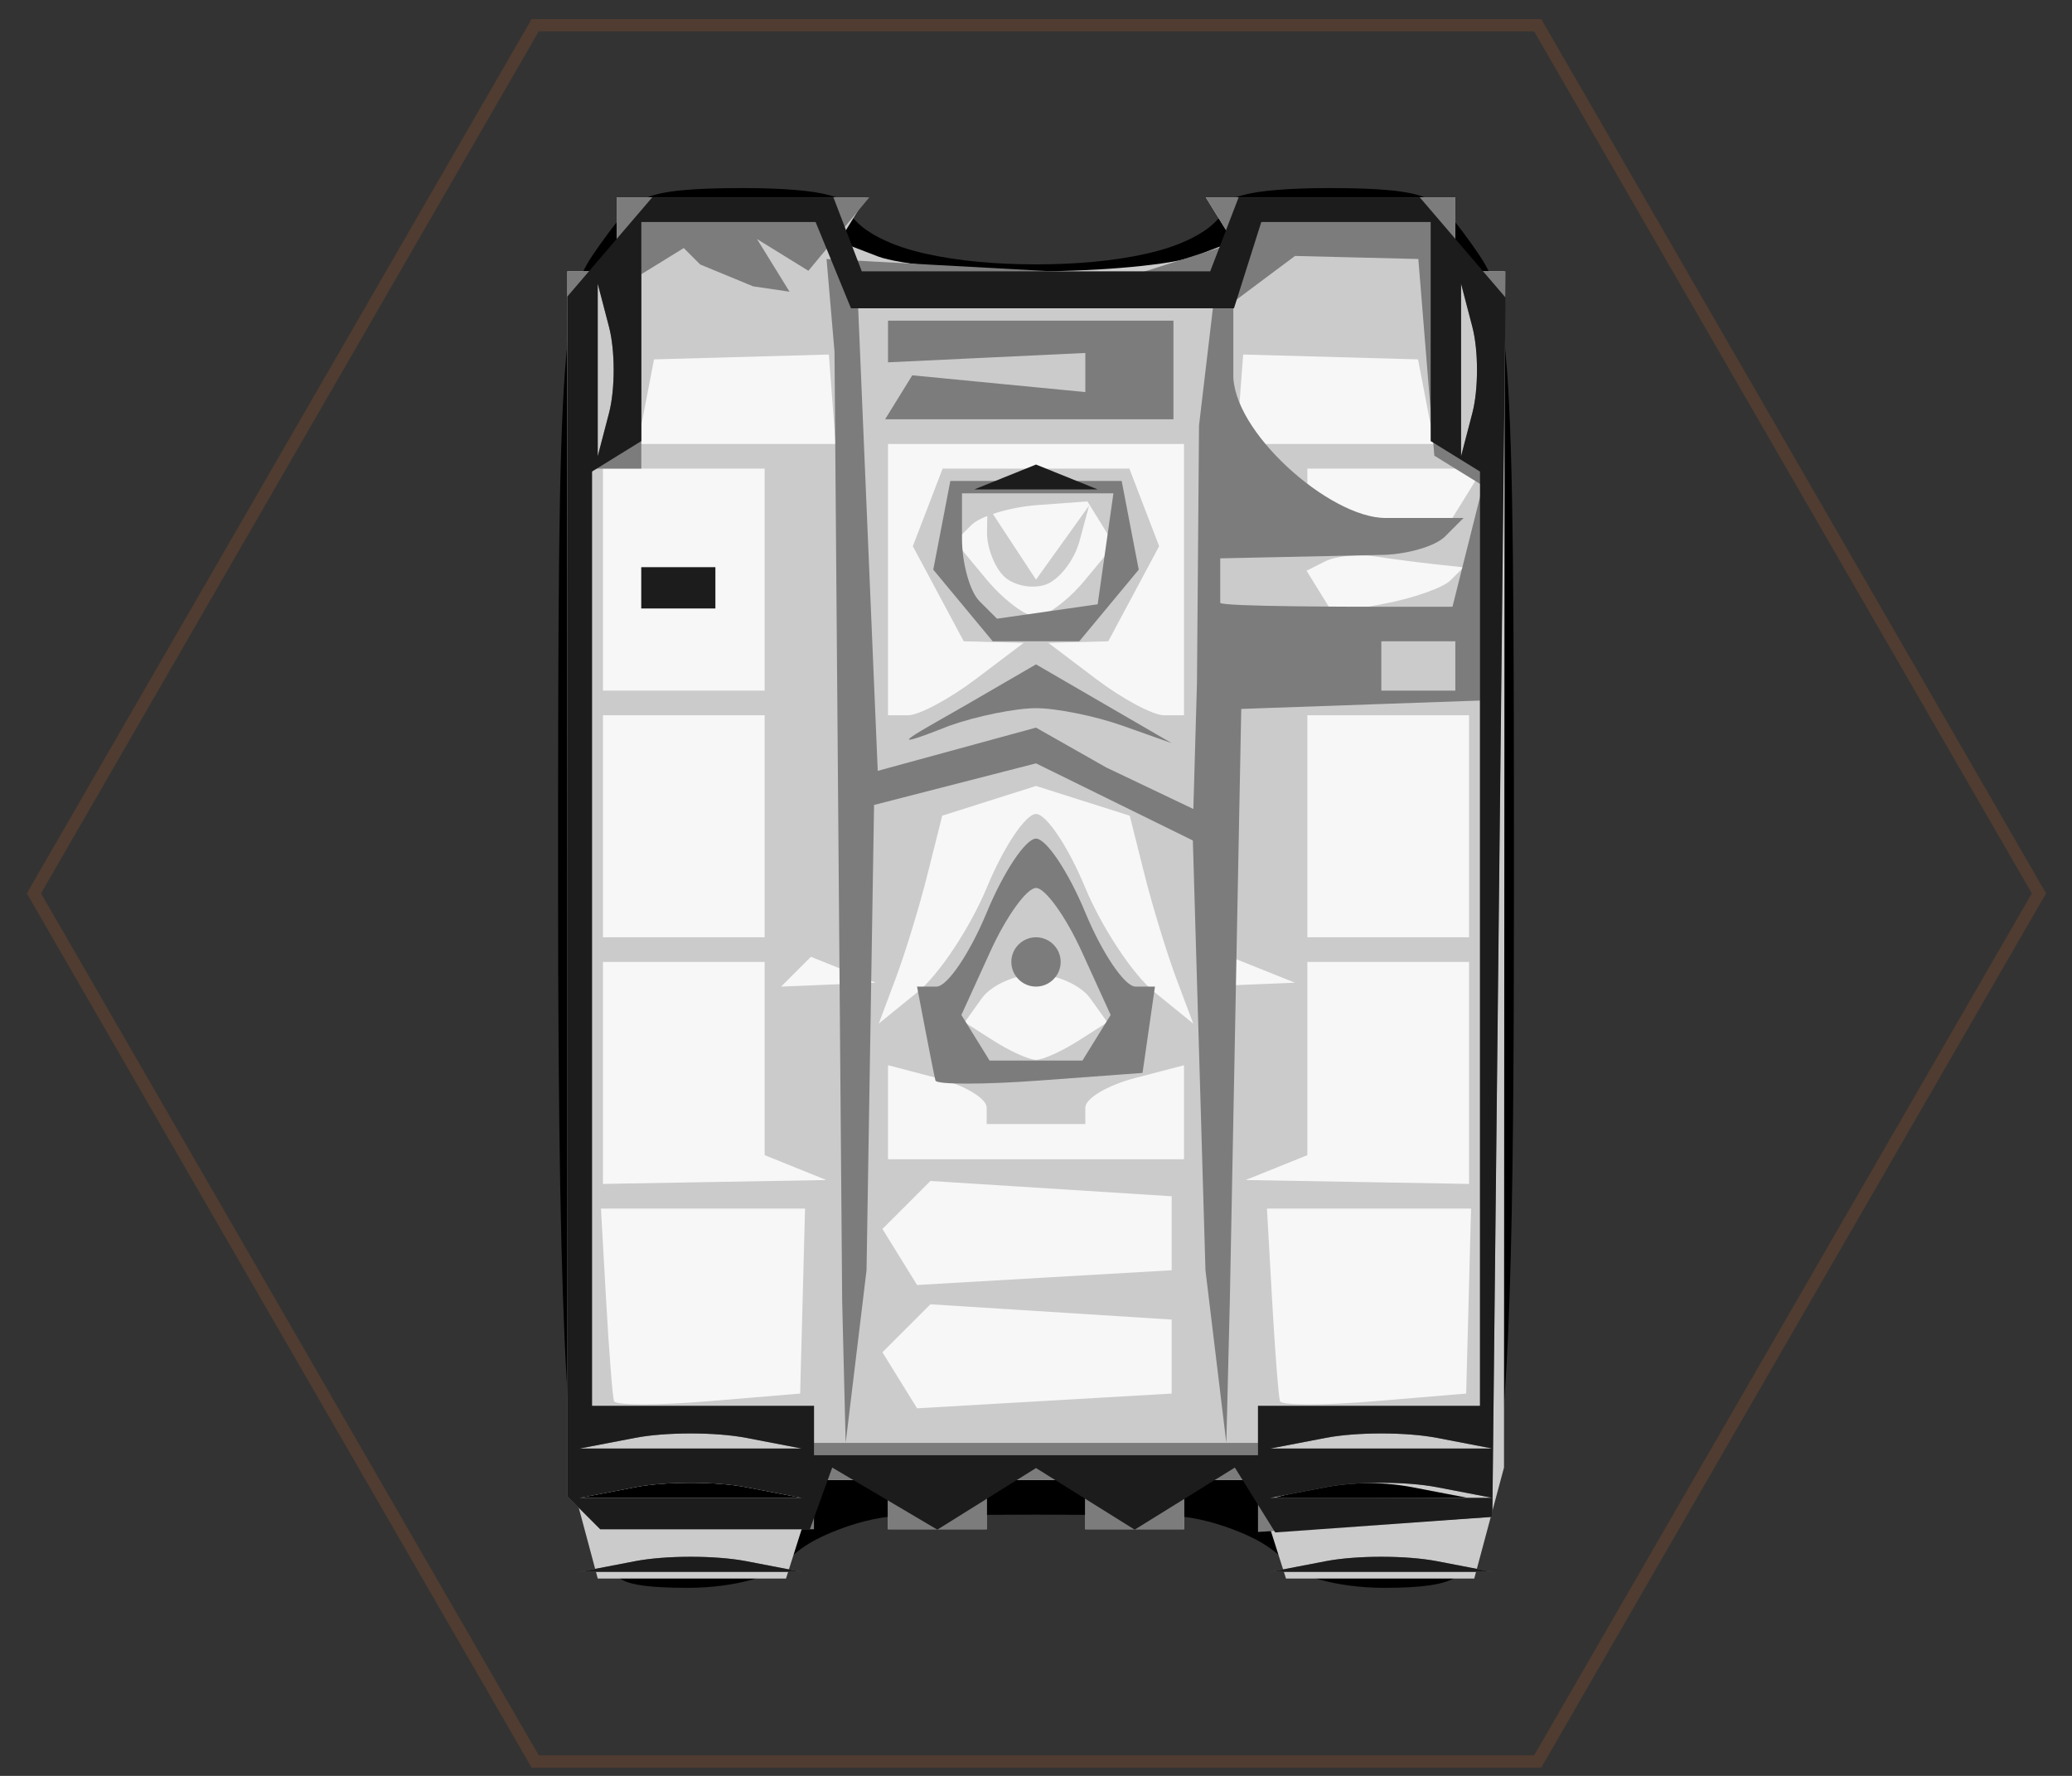<?xml version="1.0" encoding="UTF-8" standalone="no"?>
<svg
   xmlns:dc="http://purl.org/dc/elements/1.1/"
   xmlns:cc="http://creativecommons.org/ns#"
   xmlns:rdf="http://www.w3.org/1999/02/22-rdf-syntax-ns#"
   xmlns:svg="http://www.w3.org/2000/svg"
   xmlns="http://www.w3.org/2000/svg"
   xmlns:sodipodi="http://sodipodi.sourceforge.net/DTD/sodipodi-0.dtd"
   xmlns:inkscape="http://www.inkscape.org/namespaces/inkscape"
   height="72"
   version="1.1"
   width="84"
   id="svg2"
   inkscape:version="0.48.4 r9939"
   sodipodi:docname="zhukov_body.svg">
  <rect width="100%" height="100%" fill="#333333" stroke="none"/>
  <defs
     id="defs1084">
    <marker
       inkscape:stockid="EmptyDiamondS"
       orient="auto"
       refY="0"
       refX="0"
       id="EmptyDiamondS"
       style="overflow:visible">
      <path
         id="path3896"
         d="M 0,-7.071 -7.071,0 0,7.071 7.071,0 0,-7.071 z"
         style="fill:#ffffff;fill-rule:evenodd;stroke:#000000;stroke-width:1pt"
         transform="scale(0.2,0.2)"
         inkscape:connector-curvature="0" />
    </marker>
    <marker
       inkscape:stockid="EmptyDiamondL"
       orient="auto"
       refY="0"
       refX="0"
       id="EmptyDiamondL"
       style="overflow:visible">
      <path
         id="path3890"
         d="M 0,-7.071 -7.071,0 0,7.071 7.071,0 0,-7.071 z"
         style="fill:#ffffff;fill-rule:evenodd;stroke:#000000;stroke-width:1pt"
         transform="scale(0.8,0.8)"
         inkscape:connector-curvature="0" />
    </marker>
    <marker
       inkscape:stockid="SquareL"
       orient="auto"
       refY="0"
       refX="0"
       id="SquareL"
       style="overflow:visible">
      <path
         id="path3854"
         d="M -5,-5 -5,5 5,5 5,-5 -5,-5 z"
         style="fill-rule:evenodd;stroke:#000000;stroke-width:1pt"
         transform="scale(0.8,0.8)"
         inkscape:connector-curvature="0" />
    </marker>
    <marker
       inkscape:stockid="Arrow1Lstart"
       orient="auto"
       refY="0"
       refX="0"
       id="Arrow1Lstart"
       style="overflow:visible">
      <path
         id="path3784"
         d="M 0,0 5,-5 -12.5,0 5,5 0,0 z"
         style="fill-rule:evenodd;stroke:#000000;stroke-width:1pt"
         transform="matrix(0.8,0,0,0.8,10,0)"
         inkscape:connector-curvature="0" />
    </marker>
  </defs>
  <sodipodi:namedview
     pagecolor="#ffffff"
     bordercolor="#666666"
     borderopacity="1"
     objecttolerance="10"
     gridtolerance="10"
     guidetolerance="10"
     inkscape:pageopacity="0"
     inkscape:pageshadow="2"
     inkscape:window-width="1744"
     inkscape:window-height="942"
     id="namedview1082"
     showgrid="false"
     inkscape:zoom="7.2831998"
     inkscape:cx="73.655022"
     inkscape:cy="27.334745"
     inkscape:window-x="0"
     inkscape:window-y="0"
     inkscape:window-maximized="0"
     inkscape:current-layer="svg2"
     fit-margin-top="0"
     fit-margin-left="0"
     fit-margin-right="0"
     fit-margin-bottom="0" />
  <path
     style="fill:#000000;fill-opacity:1"
     d="M 30.094,7.625 C 27.971,7.625 26.856,7.749 26.25,8 c -0.606,0.251 -1.022,0.646 -1.875,1.844 -0.904,1.269 -1.207,1.745 -1.469,5.188 -0.262,3.442 -0.281,9.536 -0.281,20.938 0,19.672 0.472,24.657 1.344,26.344 0.597,1.155 0.923,1.555 1.281,1.75 0.359,0.195 1.103,0.312 2.656,0.312 0.91,0 1.873,-0.125 2.625,-0.344 0.752,-0.219 1.276,-0.637 1.188,-0.531 0.637,-0.767 1.44,-1.17 2.312,-1.5 0.873,-0.33 1.815,-0.553 2.781,-0.562 1.471,-0.015 3.8,-0.031 5.188,-0.031 1.388,0 3.716,0.017 5.188,0.031 0.967,0.01 1.909,0.233 2.781,0.562 0.873,0.33 1.676,0.733 2.312,1.5 -0.088,-0.106 0.436,0.312 1.188,0.531 0.752,0.219 1.715,0.344 2.625,0.344 1.549,0 2.447,-0.124 2.938,-0.438 0.491,-0.314 0.964,-0.933 1.375,-2.719 0.822,-3.571 0.969,-11.135 0.969,-25.25 0,-11.401 -0.02,-17.495 -0.281,-20.938 C 60.832,11.589 60.529,11.113 59.625,9.844 58.772,8.646 58.356,8.251 57.75,8 57.144,7.749 56.029,7.625 53.906,7.625 c -1.676,0 -2.859,0.107 -3.5,0.281 -0.641,0.174 -0.562,0.236 -0.531,0.156 -0.321,0.836 -0.929,1.265 -1.5,1.562 -0.571,0.298 -1.202,0.503 -1.875,0.656 -1.345,0.307 -2.913,0.438 -4.5,0.438 -1.587,0 -3.155,-0.131 -4.5,-0.438 C 36.827,10.128 36.196,9.923 35.625,9.625 35.054,9.327 34.446,8.898 34.125,8.062 34.156,8.143 34.235,8.08 33.594,7.906 32.952,7.732 31.77,7.625 30.094,7.625 z"
     id="path4435"
     inkscape:connector-curvature="0"
     sodipodi:nodetypes="ssssssssscssscscsssssssssscssssscss" />
  <path
     style="fill:#f7f7f7;fill-opacity:1;stroke:none"
     d="m 26.122,12.96 -1.922,6.041 0.069,39.165 35.527,-0.069 0.549,-42.117 -4.943,-3.844 -14.485,2.094 z"
     id="path4462"
     inkscape:connector-curvature="0" />
  <path
     sodipodi:type="star"
     style="fill:none;stroke:#79492e;stroke-width:0.483;stroke-linejoin:miter;stroke-miterlimit:4;stroke-opacity:1;stroke-dasharray:none;stroke-dashoffset:0;opacity:0.414"
     id="path2996"
     sodipodi:sides="6"
     sodipodi:cx="7.4143233"
     sodipodi:cy="36.850616"
     sodipodi:r1="39.268452"
     sodipodi:r2="34.007477"
     sodipodi:arg1="0"
     sodipodi:arg2="0.52359878"
     inkscape:flatsided="true"
     inkscape:rounded="0"
     inkscape:randomized="0"
     d="m 46.683,36.851 -19.634,34.007 -39.268,0 -19.634,-34.007 19.634,-34.007 39.268,0 z"
     transform="matrix(1.035,0,0,1.035,34.343,-1.921)" />
  <path
     inkscape:connector-curvature="0"
     id="path4454"
     d="M 28.049,64 24.233,64 23.63,61.75 23.027,59.5 23.014,35.25 23,11 l 1,0 1,0 0,-1.5 0,-1.5 5.059,0 5.059,0 -0.553,0.895 -0.553,0.895 1.576,0.605 C 36.454,10.728 39.34,11 42,11 c 2.66,0 5.546,-0.272 6.412,-0.605 L 49.989,9.79 49.435,8.895 48.882,8 53.941,8 59,8 l 0,1.5 0,1.5 1,0 1,0 L 60.986,35.25 60.973,59.5 60.37,61.75 59.767,64 55.951,64 52.135,64 51.5,62 50.865,60 49.433,60 48,60 l 0,1 0,1 -2,0 -2,0 0,-1 0,-1 -2,0 -2,0 0,1 0,1 -2,0 -2,0 0,-1 0,-1 -1.433,0 -1.433,0 L 32.5,62 31.865,64 28.049,64 z M 28,60.728 l 4.5,0 -2.25,-0.433 c -1.238,-0.238 -3.263,-0.238 -4.5,0 l -2.25,0.433 4.5,0 z m 27.5,0.02 4,-0.02 -2.262,-0.435 c -1.244,-0.239 -3.044,-0.23 -4,0.02 L 51.5,60.768 l 4,-0.02 z M 28.72,56.81 32.439,56.5 32.538,52.75 32.637,49 28.5,49 l -4.137,0 0.211,3.75 c 0.116,2.062 0.26,3.89 0.318,4.06 0.059,0.171 1.781,0.171 3.827,0 z M 42.339,56.799 47.5,56.5 l 0,-1.5 0,-1.5 -4.89,-0.31 -4.89,-0.31 -0.973,0.973 -0.973,0.973 0.702,1.136 0.702,1.136 5.161,-0.299 z M 55.72,56.81 59.439,56.5 59.538,52.75 59.637,49 55.5,49 l -4.137,0 0.211,3.75 c 0.116,2.062 0.26,3.89 0.318,4.06 0.059,0.171 1.781,0.171 3.827,0 z M 42.339,51.799 47.5,51.5 l 0,-1.5 0,-1.5 -4.89,-0.31 -4.89,-0.31 -0.973,0.973 -0.973,0.973 0.702,1.136 0.702,1.136 5.161,-0.299 z M 28.972,47.921 33.5,47.842 32.25,47.338 31,46.833 31,42.917 31,39 l -3.278,0 -3.278,0 0,4.5 0,4.5 4.528,-0.079 z m 26.056,0 4.528,0.079 0,-4.5 0,-4.5 -3.278,0 L 53,39 l 0,3.917 0,3.917 -1.25,0.504 -1.25,0.504 4.528,0.079 z M 42,47 l 6,0 0,-1.906 0,-1.906 -2,0.523 c -1.1,0.288 -2,0.824 -2,1.192 l 0,0.669 -2,0 -2,0 0,-0.669 C 40,44.534 39.1,43.998 38,43.71 L 36,43.187 36,45.094 36,47 l 6,0 z m 0,-4.031 c 0.275,0 1.039,-0.342 1.697,-0.761 l 1.197,-0.761 -0.697,-0.974 C 43.814,39.938 42.825,39.5 42,39.5 c -0.825,0 -1.814,0.438 -2.197,0.974 l -0.697,0.974 1.197,0.761 C 40.961,42.627 41.725,42.969 42,42.969 z m -4.795,-2.753 c 0.869,-0.706 2.133,-2.618 2.809,-4.25 C 40.69,34.335 41.583,33 42,33 c 0.417,0 1.31,1.335 1.986,2.967 0.676,1.632 1.94,3.544 2.809,4.25 L 48.374,41.5 47.683,39.657 c -0.38,-1.014 -0.959,-2.91 -1.287,-4.214 L 45.801,33.072 43.901,32.468 42,31.865 l -1.901,0.603 -1.901,0.603 -0.595,2.371 c -0.327,1.304 -0.906,3.201 -1.287,4.214 L 35.626,41.5 37.205,40.217 z M 33.583,39.921 35.5,39.842 34.188,39.317 32.875,38.792 32.271,39.396 31.667,40 33.583,39.921 z m 17,0 L 52.5,39.842 51.188,39.317 49.875,38.792 49.271,39.396 48.667,40 50.583,39.921 z M 27.722,38 31,38 l 0,-4.5 0,-4.5 -3.278,0 -3.278,0 0,4.5 0,4.5 3.278,0 z m 28.556,0 3.278,0 0,-4.5 0,-4.5 -3.278,0 L 53,29 l 0,4.5 0,4.5 3.278,0 z M 36.809,29 c 0.445,0 1.682,-0.661 2.75,-1.468 L 41.5,26.064 40.285,26.032 39.07,26 38.039,24.072 37.007,22.145 37.611,20.572 38.214,19 42,19 l 3.786,0 0.603,1.572 0.603,1.572 L 45.961,24.072 44.93,26 43.715,26.032 42.5,26.064 44.441,27.532 C 45.509,28.339 46.746,29 47.191,29 L 48,29 l 0,-5.5 0,-5.5 -6,0 -6,0 0,5.5 0,5.5 0.809,0 z M 27.722,28 31,28 l 0,-4.5 0,-4.5 -3.278,0 -3.278,0 0,4.5 0,4.5 3.278,0 z M 27.5,24.667 l -1.5,0 0,-0.833 L 26,23 l 1.5,0 1.5,0 0,0.833 0,0.833 -1.5,0 z M 42,25 c 0.415,0 1.299,-0.655 1.964,-1.456 l 1.209,-1.456 -0.544,-0.88 -0.544,-0.88 -2.022,0.149 c -1.112,0.082 -2.32,0.447 -2.685,0.812 l -0.663,0.663 1.265,1.524 C 40.676,24.314 41.585,25 42,25 z m 0.375,-1.292 c -0.55,0.183 -1.309,0.024 -1.688,-0.354 -0.378,-0.378 -0.681,-1.175 -0.672,-1.771 L 40.031,20.5 41.015,22 42,23.5 43.076,22 44.152,20.5 43.764,21.938 C 43.55,22.728 42.925,23.525 42.375,23.708 z m 13.781,0.762 c 1.163,-0.224 2.353,-0.646 2.646,-0.939 L 59.333,23 58.167,22.875 C 57.525,22.806 56.438,22.665 55.75,22.56 c -0.688,-0.104 -1.595,-0.017 -2.016,0.194 l -0.766,0.384 0.537,0.869 0.537,0.869 2.114,-0.407 z M 55.941,21 58.882,21 59.5,20 60.118,19 56.559,19 53,19 l 0,1 0,1 2.941,0 z m -26.076,-3 4.011,0 -0.137,-1.813 -0.137,-1.813 -3.544,0.098 -3.544,0.098 L 26.184,16.285 25.853,18 l 4.011,0 z m 24.271,0 4.011,0 -0.33,-1.715 -0.33,-1.715 -3.544,-0.098 -3.544,-0.098 -0.137,1.813 L 50.124,18 l 4.011,0 z"
     style="fill:#cbcbcb" />
  <path
     inkscape:connector-curvature="0"
     id="path4452"
     d="m 28,63.728 -4.5,0 2.25,-0.433 c 1.238,-0.238 3.263,-0.238 4.5,0 l 2.25,0.433 z m 28,0 -4.5,0 2.25,-0.433 c 1.238,-0.238 3.263,-0.238 4.5,0 l 2.25,0.433 z M 28.667,62 24.333,62 23.667,61.333 23,60.667 23,35.833 23,11 l 1,0 1,0 0,-1.5 0,-1.5 5.122,0 5.122,0 -1.236,1.489 -1.236,1.489 -1.041,-0.643 -1.041,-0.643 0.659,1.067 0.659,1.067 -1.476,-0.217 -2.144,-0.885 -0.668,-0.668 -0.861,0.532 L 26,11.118 26,15.059 26,19 l -1,0 -1,0 0,19 0,19 4.5,0 4.5,0 0,0.75 0,0.75 9,0 9,0 0,-0.75 0,-0.75 4.5,0 4.5,0 0,-14.299 0,-14.299 -9.679,0.34 L 49.858,52.75 49.716,58.5 48.87,51.5 48.359,34.076 42,30.949 35.435,32.635 35.13,51.5 l -0.846,7 -0.142,-5.75 -0.311,-38.5 -0.322,-3.75 6.18,0.338 6.18,0.338 2.08,-0.66 L 50.029,9.856 49.456,8.928 48.882,8 53.941,8 59,8 l 0,1.5 0,1.5 1.017,0 1.017,0 L 60.767,36.25 60.5,61.5 55.75,61.805 51,62.11 51,61.055 51,60 l -1.5,0 -1.5,0 0,1 0,1 -2,0 -2,0 0,-1 0,-1 -2,0 -2,0 0,1 0,1 -2,0 -2,0 0,-1 0,-1 -1.5,0 -1.5,0 0,1 0,1 z M 28,60.728 l 4.5,0 -2.25,-0.433 c -1.238,-0.238 -3.263,-0.238 -4.5,0 l -2.25,0.433 z m 28,0 4.5,0 -2.25,-0.433 c -1.238,-0.238 -3.263,-0.238 -4.5,0 l -2.25,0.433 z m -28,-2 4.5,0 -2.25,-0.433 c -1.238,-0.238 -3.263,-0.238 -4.5,0 l -2.25,0.433 z m 28,0 4.5,0 -2.25,-0.433 c -1.238,-0.238 -3.263,-0.238 -4.5,0 L 51.5,58.728 z M 35.584,31.253 42,29.5 44.846,31.115 48.379,32.799 48.526,27.684 48.609,17.25 49.23,12 42,12 34.77,12 z M 38.5,29.419 c -3.212,1.278 -1.044,0.154 0.75,-0.887 l 2.75,-1.596 2.75,1.596 2.75,1.596 -2,-0.708 c -1.1,-0.39 -2.675,-0.708 -3.5,-0.708 -0.825,0 -2.4,0.319 -3.5,0.708 z M 42,26 l -1.755,0 -1.205,-1.452 -1.205,-1.452 0.346,-1.798 L 38.527,19.5 42,19.5 l 3.473,0 0.346,1.798 0.346,1.798 -1.205,1.452 L 43.755,26 z M 42.459,24.792 44.5,24.5 44.82,22.25 45.139,20 42.07,20 39,20 l 0,1.833 c 0,1.008 0.319,2.152 0.709,2.542 l 0.709,0.709 z M 41.727,17 35.882,17 36.094,16.657 36.433,16.108 36.984,15.216 40.492,15.556 44,15.896 44,15.103 44,14.31 40,14.5 36,14.69 36,13.845 36,13 l 5.786,0 5.786,0 0,2 0,2 z M 56,28 l 3,0 0,-1 0,-1 -3,0 z m 0.442,-3.4 2.442,0 0.616,-2.455 0.616,-2.455 L 59.132,19.082 58.149,18.474 57.824,14.487 57.5,10.5 55,10.439 52.5,10.377 51.25,11.311 50,12.245 50,15.122 C 49.903,17.456 53.894,21 56.167,21 l 3.167,0 -0.75,0.75 c -0.412,0.412 -1.613,0.75 -2.667,0.75 l -6.448,0.137 0,0.75 c 0,0.412 0,0.885 0,1.05 0,0.165 5.63,0.163 6.973,0.163 z M 24.689,16.75 c 0.252,-0.963 0.252,-2.538 0,-3.5 l -0.457,-1.75 0,3.5 0,3.5 z m 35,0 c 0.252,-0.963 0.252,-2.538 0,-3.5 l -0.457,-1.75 0,3.5 0,3.5 z M 42.16,43.807 c -2.288,0.169 -4.194,0.169 -4.236,0 C 37.881,43.638 37.696,42.712 37.512,41.75 L 37.177,40 37.967,40 C 38.402,40 39.317,38.65 40,37 c 0.683,-1.65 1.583,-3 2,-3 0.417,0 1.317,1.35 2,3 0.683,1.65 1.598,3 2.033,3 l 0.79,0 -0.252,1.75 -0.252,1.75 z M 42,43 l 1.882,0 0.572,-0.925 0.572,-0.925 -1.173,-2.575 C 43.207,37.159 42.373,36 42,36 c -0.373,0 -1.207,1.159 -1.852,2.575 l -1.173,2.575 0.572,0.925 L 40.118,43 z m 0,-3 c -0.55,0 -1,-0.45 -1,-1 0,-0.55 0.45,-1 1,-1 0.55,0 1,0.45 1,1 0,0.55 -0.45,1 -1,1 z m -14.5,-15.333 -1.5,0 0,-0.833 L 26,23 l 1.5,0 1.5,0 0,0.833 0,0.833 z"
     style="fill:#7c7c7c"
     sodipodi:nodetypes="ccssccccssccccccccccccccccccccccccccccccccccccccccccccccccccccccccccccccccccccccccccccccccccccccccccccccccssccccssccccssccccsscccccccccccccccccccccccccccccccccccccccssccccccccccccccccccccccccccsccccccccccccccsscssssscccssscccsssscssssscccsccccsssccccsssssccccccccc" />
  <path
     inkscape:connector-curvature="0"
     id="path4450"
     d="m 28,63.728 -4.5,0 2.25,-0.433 c 1.238,-0.238 3.263,-0.238 4.5,0 l 2.25,0.433 z m 28,0 -4.5,0 2.25,-0.433 c 1.238,-0.238 3.263,-0.238 4.5,0 l 2.25,0.433 z M 28.583,62 l -4.25,0 L 23.667,61.333 23,60.667 23,36.345 23,12.023 24.722,10.011 26.444,8 l 3.671,0 3.671,0 0.576,1.5 L 34.937,11 42,11 l 7.063,0 0.576,-1.5 0.576,-1.5 3.671,0 3.671,0 1.74,2.032 L 61.035,12.064 60.767,36.782 60.5,61.5 l -4.401,0.315 -4.401,0.315 -0.819,-1.315 L 50.061,59.5 48.031,60.758 46,62.017 44,60.768 42,59.519 40,60.768 38,62.017 35.869,60.758 33.739,59.5 33.286,60.75 32.833,62 z M 28,60.728 l 4.5,0 -2.25,-0.433 c -1.238,-0.238 -3.263,-0.238 -4.5,0 l -2.25,0.433 z m 28,0 4.5,0 -2.25,-0.433 c -1.238,-0.238 -3.263,-0.238 -4.5,0 l -2.25,0.433 z m -28,-2 4.5,0 -2.25,-0.433 c -1.238,-0.238 -3.263,-0.238 -4.5,0 L 23.5,58.728 z M 42,59 l 9,0 0,-1 0,-1 4.5,0 L 60,57 60,38.059 60,19.118 59,18.5 58,17.882 58,13.441 58,9 l -3.433,0 -3.433,0 -0.554,1.75 -0.554,1.75 -7.764,0 L 34.5,12.5 33.782,10.75 33.064,9 29.532,9 26,9 26,13.441 26,17.882 25,18.5 24,19.118 24,38.059 24,57 l 4.5,0 4.5,0 0,1 0,1 z m -14.5,-34.333 -1.5,0 0,-0.833 L 26,23 l 1.5,0 1.5,0 0,0.833 0,0.833 z m 14.5,-4.825 -2.5,0 1.25,-0.504 1.25,-0.504 1.25,0.504 1.25,0.504 z m 14,38.886 4.5,0 -2.25,-0.433 c -1.238,-0.238 -3.263,-0.238 -4.5,0 L 51.5,58.728 z M 24.689,16.75 c 0.252,-0.963 0.252,-2.538 0,-3.5 l -0.457,-1.75 0,3.5 0,3.5 z m 35,0 c 0.252,-0.963 0.252,-2.538 0,-3.5 l -0.457,-1.75 0,3.5 0,3.5 z"
     style="fill:#1c1c1c"
     sodipodi:nodetypes="ccssccccsscccccccccccccccccccccccccccccccccccccccccssccccssccccsscccccccccccccccccccccccccccccccccccccccccccccccccccccssccsscccssscccs" />
</svg>
